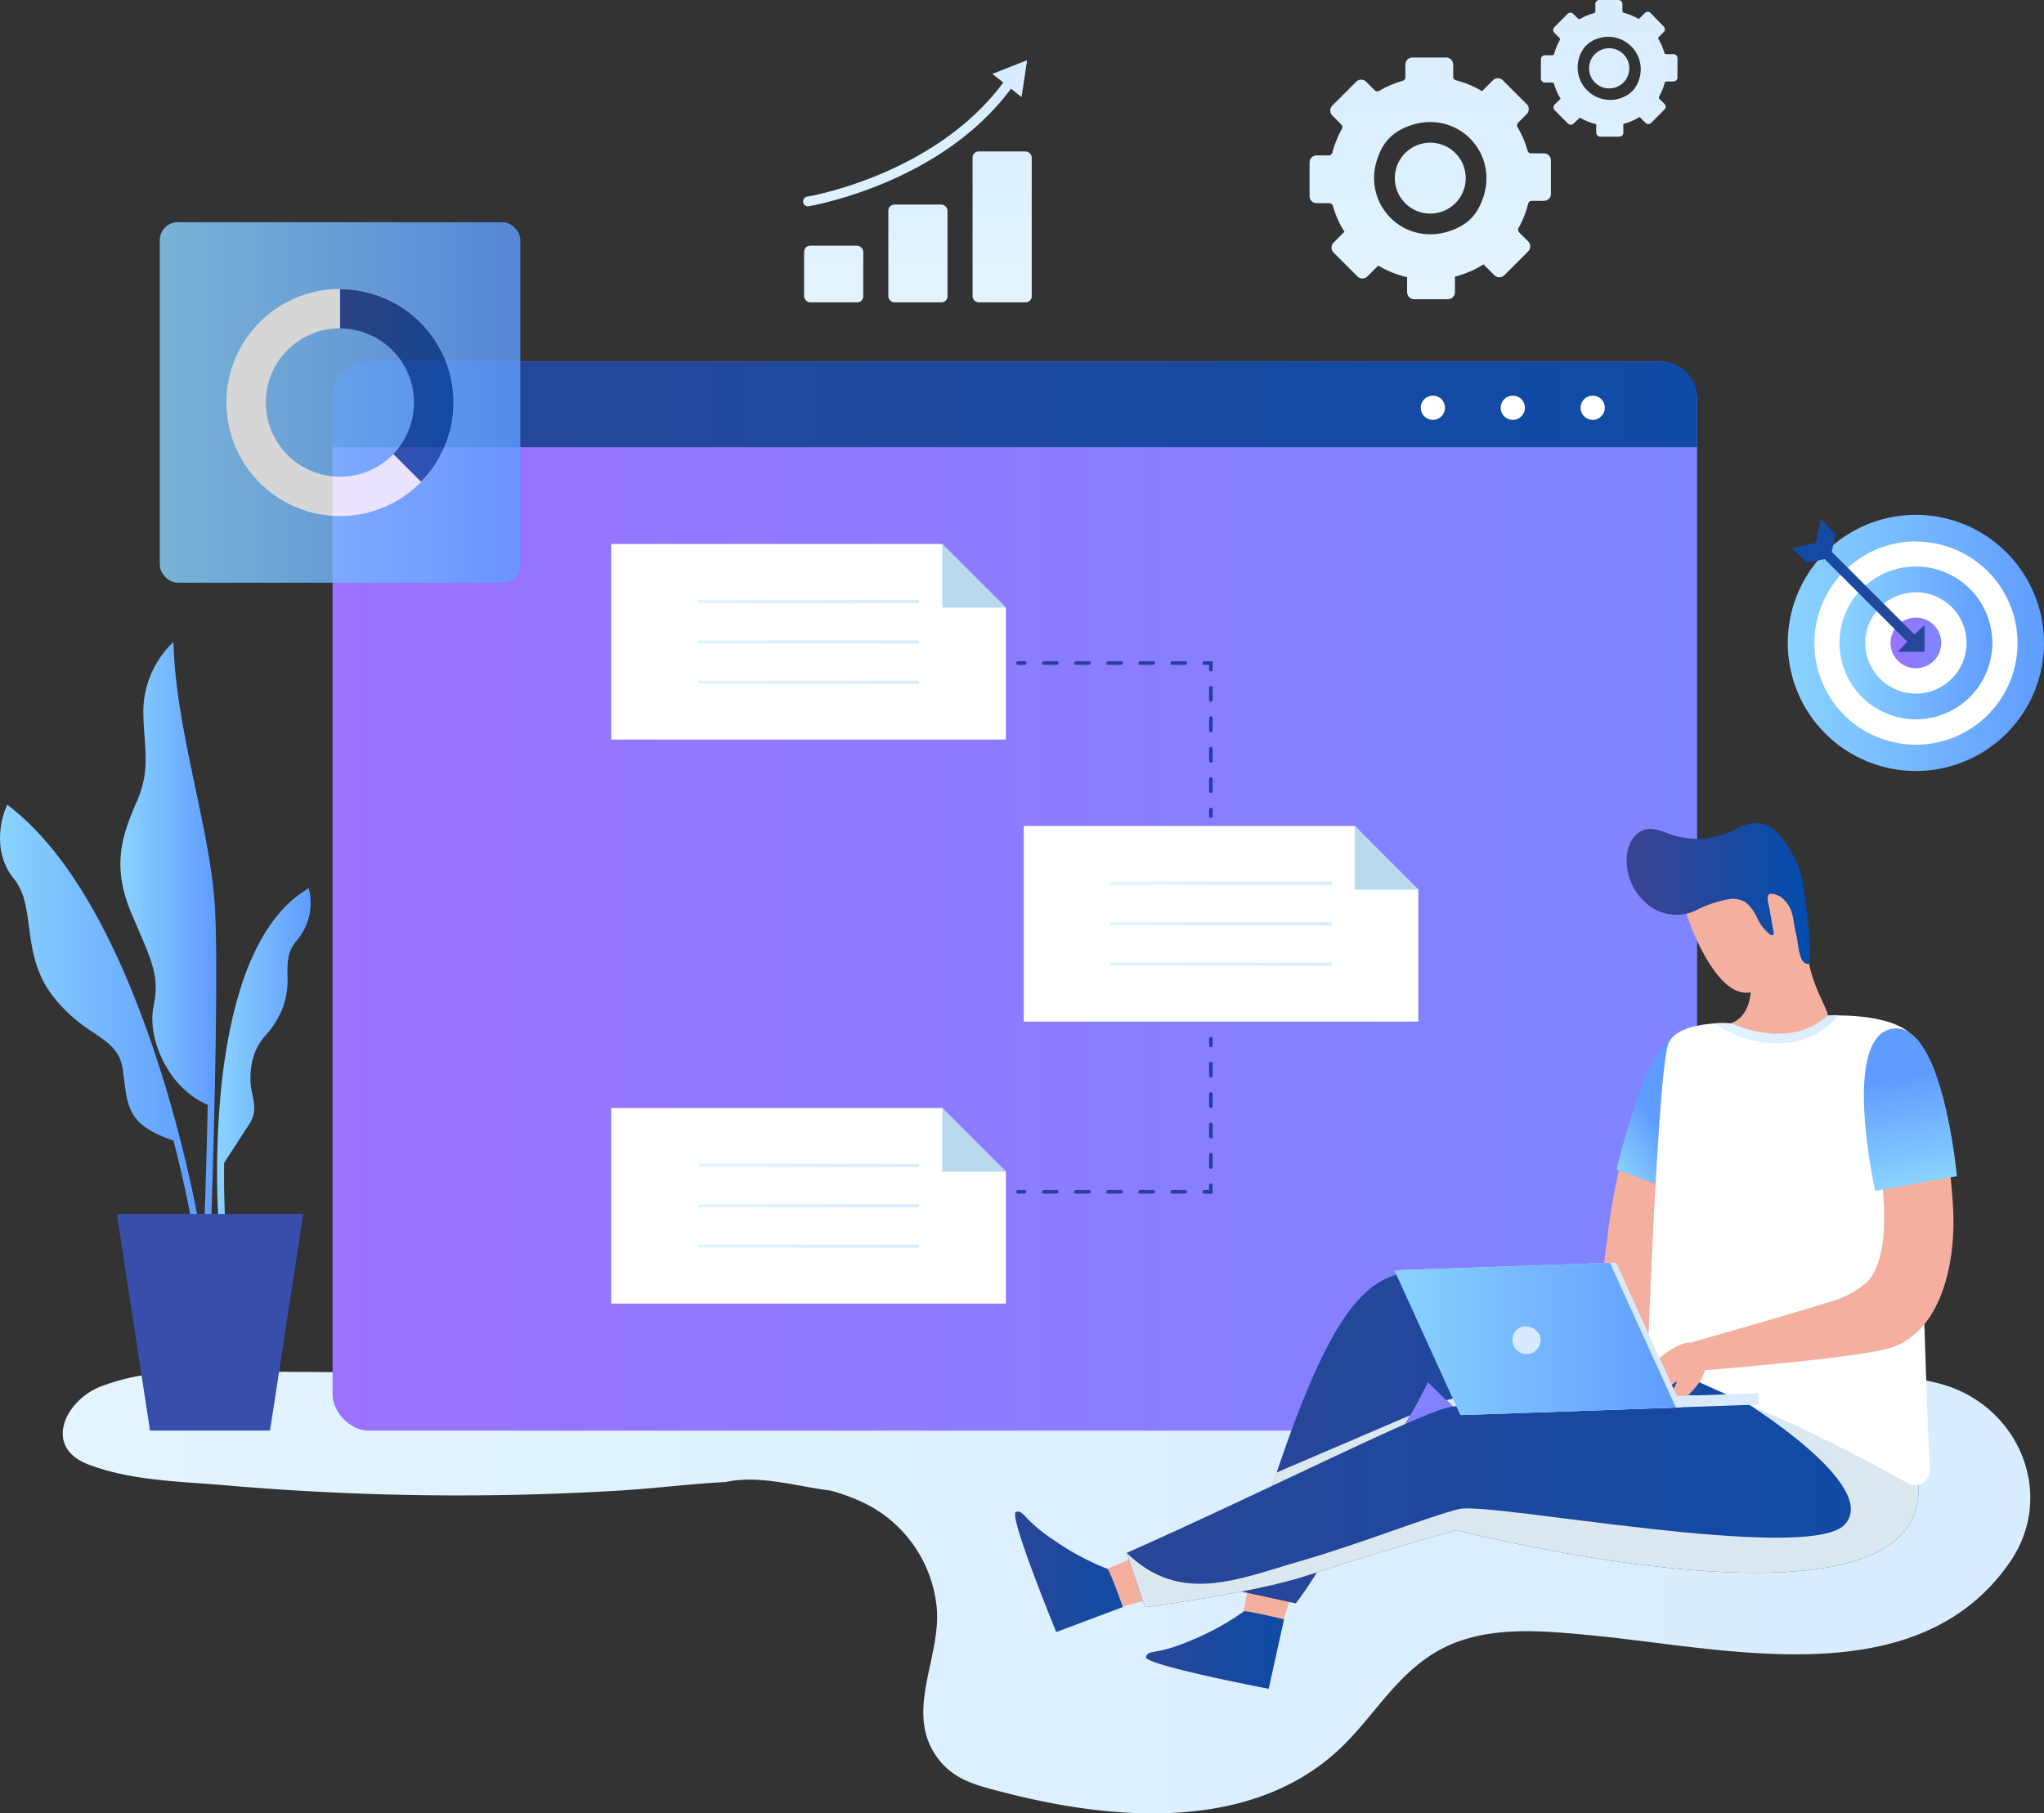 <svg xmlns="http://www.w3.org/2000/svg" xmlns:xlink="http://www.w3.org/1999/xlink" viewBox="0 0 376.87 334.42"><rect x="0" y="0" width="376.87" height="334.42" fill="#333333" stroke="none"/><defs><style>.cls-1{isolation:isolate;}.cls-2{fill:url(#linear-gradient);}.cls-3{fill:url(#linear-gradient-2);}.cls-4{fill:url(#linear-gradient-3);}.cls-5{fill:url(#linear-gradient-4);}.cls-6{fill:#374faa;}.cls-7{fill:#fff;}.cls-8{fill:url(#linear-gradient-5);}.cls-9{fill:url(#linear-gradient-6);}.cls-10{fill:url(#linear-gradient-7);}.cls-11{fill:url(#linear-gradient-8);}.cls-12{fill:url(#linear-gradient-9);}.cls-13{fill:url(#linear-gradient-10);}.cls-14{fill:url(#linear-gradient-11);}.cls-15{fill:url(#linear-gradient-12);}.cls-16{fill:url(#linear-gradient-13);}.cls-17{fill:url(#linear-gradient-14);}.cls-18{fill:#b9d9ef;}.cls-19{fill:url(#linear-gradient-15);}.cls-20{fill:url(#linear-gradient-16);}.cls-21{fill:url(#linear-gradient-17);}.cls-22{fill:url(#linear-gradient-18);}.cls-23{fill:url(#linear-gradient-19);}.cls-24{fill:url(#linear-gradient-20);}.cls-25{fill:url(#linear-gradient-21);}.cls-26{fill:url(#linear-gradient-22);}.cls-27{fill:url(#linear-gradient-23);}.cls-28,.cls-29,.cls-30{fill:none;stroke:#293e9e;stroke-linecap:round;stroke-miterlimit:10;stroke-width:0.67px;}.cls-29{stroke-dasharray:2.37 3.55;}.cls-30{stroke-dasharray:2.24 3.37;}.cls-31{fill:#f4af9f;}.cls-32{fill:url(#linear-gradient-24);}.cls-33{fill:url(#linear-gradient-25);}.cls-34{fill:url(#linear-gradient-26);}.cls-35{fill:#dce8ef;mix-blend-mode:multiply;}.cls-36{fill:url(#linear-gradient-27);}.cls-37{fill:#f7d2ba;}.cls-38{fill:url(#linear-gradient-28);}.cls-39{fill:url(#linear-gradient-29);}.cls-40{fill:#62cacd;}.cls-41{fill:url(#linear-gradient-30);}.cls-42{fill:#d9eafe;}.cls-43{fill:url(#linear-gradient-31);}.cls-44{fill:url(#linear-gradient-32);}.cls-45{opacity:0.8;}.cls-46{fill:url(#linear-gradient-33);}.cls-47{fill:url(#linear-gradient-34);}.cls-48{fill:url(#linear-gradient-35);}.cls-49{fill:url(#linear-gradient-36);}.cls-50{fill:url(#linear-gradient-37);}.cls-51{fill:url(#linear-gradient-38);}.cls-52{fill:url(#linear-gradient-39);}</style><linearGradient id="linear-gradient" x1="74.28" y1="340.9" x2="437.05" y2="340.9" gradientUnits="userSpaceOnUse"><stop offset="0" stop-color="#e2f4ff"/><stop offset="1" stop-color="#d7ecff"/></linearGradient><linearGradient id="linear-gradient-2" x1="84.92" y1="221.54" x2="102.55" y2="221.54" gradientUnits="userSpaceOnUse"><stop offset="0" stop-color="#8ad3ff"/><stop offset="1" stop-color="#5f9cff"/></linearGradient><linearGradient id="linear-gradient-3" x1="62.69" y1="236.59" x2="99.36" y2="236.59" xlink:href="#linear-gradient-2"/><linearGradient id="linear-gradient-4" x1="102.71" y1="243.94" x2="119.96" y2="243.94" xlink:href="#linear-gradient-2"/><linearGradient id="linear-gradient-5" x1="392.32" y1="168.03" x2="439.56" y2="168.03" xlink:href="#linear-gradient-2"/><linearGradient id="linear-gradient-6" x1="401.85" y1="168.03" x2="430.03" y2="168.03" xlink:href="#linear-gradient-2"/><linearGradient id="linear-gradient-7" x1="411.27" y1="168.03" x2="420.61" y2="168.03" gradientUnits="userSpaceOnUse"><stop offset="0" stop-color="#9972ff"/><stop offset="1" stop-color="#7f85ff"/></linearGradient><linearGradient id="linear-gradient-8" x1="1723.77" y1="157.4" x2="1748.22" y2="157.4" gradientTransform="matrix(-1, 0, 0, 1, 2078.62, -49.43)" gradientUnits="userSpaceOnUse"><stop offset="0" stop-color="#294698"/><stop offset="1" stop-color="#0e4ba6"/></linearGradient><linearGradient id="linear-gradient-9" x1="326.4" y1="105.21" x2="326.4" y2="42.86" xlink:href="#linear-gradient"/><linearGradient id="linear-gradient-10" x1="263.71" y1="55.78" x2="263.71" y2="-6.58" xlink:href="#linear-gradient"/><linearGradient id="linear-gradient-11" x1="359.39" y1="106.4" x2="359.39" y2="44.04" xlink:href="#linear-gradient"/><linearGradient id="linear-gradient-12" x1="296.7" y1="56.96" x2="296.7" y2="-5.4" xlink:href="#linear-gradient"/><linearGradient id="linear-gradient-13" x1="61.32" y1="165.26" x2="312.91" y2="165.26" xlink:href="#linear-gradient-7"/><linearGradient id="linear-gradient-14" x1="61.32" y1="74.59" x2="312.91" y2="74.59" gradientTransform="matrix(1, 0, 0, 1, 0, 0)" xlink:href="#linear-gradient-8"/><linearGradient id="linear-gradient-15" x1="128.71" y1="110.93" x2="169.46" y2="110.93" xlink:href="#linear-gradient"/><linearGradient id="linear-gradient-16" x1="128.71" y1="118.38" x2="169.46" y2="118.38" xlink:href="#linear-gradient"/><linearGradient id="linear-gradient-17" x1="128.71" y1="125.83" x2="169.46" y2="125.83" xlink:href="#linear-gradient"/><linearGradient id="linear-gradient-18" x1="204.77" y1="162.92" x2="245.51" y2="162.92" xlink:href="#linear-gradient"/><linearGradient id="linear-gradient-19" x1="204.77" y1="170.37" x2="245.51" y2="170.37" xlink:href="#linear-gradient"/><linearGradient id="linear-gradient-20" x1="204.77" y1="177.82" x2="245.51" y2="177.82" xlink:href="#linear-gradient"/><linearGradient id="linear-gradient-21" x1="128.71" y1="214.93" x2="169.46" y2="214.93" xlink:href="#linear-gradient"/><linearGradient id="linear-gradient-22" x1="128.71" y1="222.38" x2="169.46" y2="222.38" xlink:href="#linear-gradient"/><linearGradient id="linear-gradient-23" x1="128.71" y1="229.83" x2="169.46" y2="229.83" xlink:href="#linear-gradient"/><linearGradient id="linear-gradient-24" x1="273.98" y1="353.74" x2="299.44" y2="353.74" gradientTransform="matrix(1, 0, 0, 1, 0, 0)" xlink:href="#linear-gradient-8"/><linearGradient id="linear-gradient-25" x1="249.81" y1="339.31" x2="269.69" y2="339.31" gradientTransform="matrix(1, 0, 0, 1, 0, 0)" xlink:href="#linear-gradient-8"/><linearGradient id="linear-gradient-26" x1="291.3" y1="314.44" x2="408.26" y2="314.44" gradientTransform="matrix(1, 0, 0, 1, 0, 0)" xlink:href="#linear-gradient-8"/><linearGradient id="linear-gradient-27" x1="270.43" y1="324.06" x2="416.4" y2="324.06" gradientTransform="matrix(1, 0, 0, 1, 0, 0)" xlink:href="#linear-gradient-8"/><linearGradient id="linear-gradient-28" x1="360.1" y1="264.79" x2="369.32" y2="258.17" xlink:href="#linear-gradient-2"/><linearGradient id="linear-gradient-29" x1="378.83" y1="239.23" x2="401.67" y2="239.23" xlink:href="#linear-gradient"/><linearGradient id="linear-gradient-30" x1="362.59" y1="214.19" x2="396.42" y2="214.19" gradientUnits="userSpaceOnUse"><stop offset="0.09" stop-color="#374492"/><stop offset="1" stop-color="#014dae"/></linearGradient><linearGradient id="linear-gradient-31" x1="257.1" y1="246.93" x2="309" y2="246.93" xlink:href="#linear-gradient-2"/><linearGradient id="linear-gradient-32" x1="416.04" y1="267.62" x2="412.73" y2="248.23" xlink:href="#linear-gradient-2"/><linearGradient id="linear-gradient-33" x1="29.46" y1="74.22" x2="95.93" y2="74.22" xlink:href="#linear-gradient-2"/><linearGradient id="linear-gradient-34" x1="125.39" y1="120.5" x2="146.32" y2="120.5" gradientTransform="matrix(1, 0, 0, 1, 0, 0)" xlink:href="#linear-gradient-8"/><linearGradient id="linear-gradient-35" x1="153.71" y1="51.21" x2="153.71" y2="13.88" xlink:href="#linear-gradient"/><linearGradient id="linear-gradient-36" x1="169.24" y1="51.21" x2="169.24" y2="13.88" xlink:href="#linear-gradient"/><linearGradient id="linear-gradient-37" x1="184.78" y1="51.21" x2="184.78" y2="13.88" xlink:href="#linear-gradient"/><linearGradient id="linear-gradient-38" x1="230.13" y1="100.64" x2="230.13" y2="63.32" xlink:href="#linear-gradient"/><linearGradient id="linear-gradient-39" x1="186.17" y1="51.21" x2="186.17" y2="13.88" xlink:href="#linear-gradient"/></defs><title>schedule concept</title><g class="cls-1"><g id="obj"><path class="cls-2" d="M168.37,302.94a75.46,75.46,0,0,1-9.92.36c-13.73-.16-27.46-.85-41.19-.86-11.68,0-24.83-1.61-36,2.7-6.57,2.54-10.71,11.22-2.22,14.39,7.89,3,16.85,3.1,25.15,3.82q14.69,1.27,29.41,1.68,21.7.6,43.39-.71c4.27-.25,8.6-.72,12.94-1.1,2.17-.19,4.35-.36,6.52-.47,6.48-1.38,13.19.85,19.34,1.57a36.88,36.88,0,0,1,5.31,1.87,24,24,0,0,1,14.34,20.23c.58,9.35-6.36,19.5.64,27.88,3,3.62,7.37,4.57,11.72,5.69,20,5.19,45.49,7.35,61.81-7.94,6.12-5.73,10.14-13.23,17.47-17.73,8.52-5.23,19.08-4.23,28.61-3.34,25,2.34,60.31,11.39,77.53-13.38,8.76-12.61,1.58-29.19-12.92-33s-29.92-.47-44.75-2.5c-2.34-.14-4.67-.32-7-.49-21.51.78-43.85-2.57-64.57-.63-2.72.14-5.45.26-8.18.34a139.14,139.14,0,0,1-24.94-1.19c-2.85-.17-5.7-.38-8.53-.61-5.68-.47-11.33-1-16.91-1.57-2.3.16-4.61.31-6.91.45-20.76,1.23-41.58.79-62.45,6.2a40.66,40.66,0,0,1-8.09.54,22.39,22.39,0,0,1-7.48-1.55" transform="translate(-62.69 -49.43)"/><path class="cls-3" d="M98.72,194.8c-1.78-8.48-3.63-17.25-4-25.54l-.06-1.46-1,1.06a17.8,17.8,0,0,0-4.54,11.51c0,1.83.11,3.46.23,5,.29,4,.54,7.39-1.43,11.87-2.82,6.42-4.67,12-.94,20.78l1.09,2.54c2.83,6.55,4,9.25,2.93,14.49-1.24,6,2.83,15.16,10,18.13-.27,11.9-.62,21.79-.62,22l1.24,0c0-.45,1.58-45.29.65-59.21C101.81,209.48,100.31,202.35,98.72,194.8Z" transform="translate(-62.69 -49.43)"/><path class="cls-4" d="M64.67,198.34l-.65-.5-.31.75c-.13.3-3,7.3,1.54,12.91,1.93,2.38,2.33,5.39,2.79,8.87.53,4,1.12,8.44,4.3,12.65a29.34,29.34,0,0,0,7.59,6.84c2.85,1.94,4.91,3.35,5.4,6.84.08.62.16,1.21.23,1.77.7,5.52,1.09,8.58,9.12,11.31,2.33,9.06,3.42,15.38,3.45,15.57l1.23-.21C99.26,274.57,89.54,217.82,64.67,198.34Z" transform="translate(-62.69 -49.43)"/><path class="cls-5" d="M119.81,214.1l-.19-.88-.76.49c-19.13,12.29-16,59-15.88,61l1.24-.09c0-.15-.29-4.45-.2-10.74.6-.93,2.93-4.49,4.7-7.24,1.2-1.88.87-3.53.53-5.27a13.25,13.25,0,0,1-.13-5.78,10.45,10.45,0,0,1,2.67-5.36,16.89,16.89,0,0,0,2.9-4.59,15.07,15.07,0,0,0,1-6.48c0-2.29,0-4.27,1.64-6.17A10.78,10.78,0,0,0,119.81,214.1Z" transform="translate(-62.69 -49.43)"/><polygon class="cls-6" points="49.79 263.83 27.66 263.83 21.54 223.88 55.92 223.88 49.79 263.83"/><path class="cls-7" d="M415.94,146.11A21.93,21.93,0,1,0,437.87,168a21.94,21.94,0,0,0-21.93-21.92Z" transform="translate(-62.69 -49.43)"/><path class="cls-8" d="M415.94,149.31A18.73,18.73,0,1,1,397.22,168a18.75,18.75,0,0,1,18.72-18.72m0-4.9A23.62,23.62,0,1,0,439.56,168a23.65,23.65,0,0,0-23.62-23.62Z" transform="translate(-62.69 -49.43)"/><path class="cls-9" d="M401.85,168a14.09,14.09,0,1,0,14.09-14.09A14.09,14.09,0,0,0,401.85,168Zm4.75,0a9.34,9.34,0,1,1,9.34,9.34A9.34,9.34,0,0,1,406.6,168Z" transform="translate(-62.69 -49.43)"/><path class="cls-10" d="M411.27,168a4.67,4.67,0,1,0,4.67-4.67A4.67,4.67,0,0,0,411.27,168Z" transform="translate(-62.69 -49.43)"/><polygon class="cls-11" points="334.8 100.15 335.68 95.75 338.41 98.47 337.75 101.78 338.63 102.66 338.63 102.66 352.98 117 354.84 115.3 354.84 115.3 354.84 120.19 349.95 120.19 349.95 120.19 351.65 118.33 337.31 103.98 337.31 103.98 336.43 103.1 333.13 103.76 330.4 101.03 334.8 100.15"/><path class="cls-12" d="M304.15,79.38v6.23a1.3,1.3,0,0,0,1.3,1.29h2.34a.69.69,0,0,1,.66.51,17.91,17.91,0,0,0,2.13,4.76h0l-2,2a1.3,1.3,0,0,0,0,1.84l4.4,4.4a1.3,1.3,0,0,0,1.83,0l2-2h0a18.31,18.31,0,0,0,5.32,2.13h0v2.77a1.3,1.3,0,0,0,1.3,1.3h6.22a1.3,1.3,0,0,0,1.3-1.3v-2.86h0a18.46,18.46,0,0,0,5.27-2.26h0l2,2a1.3,1.3,0,0,0,1.83,0l4.4-4.4a1.3,1.3,0,0,0,0-1.84l-1.66-1.66a.68.68,0,0,1-.11-.82A17.83,17.83,0,0,0,344.45,87a.69.69,0,0,1,.67-.53h2.24a1.29,1.29,0,0,0,1.29-1.29V79a1.29,1.29,0,0,0-1.29-1.29H345a.68.68,0,0,1-.66-.51,18,18,0,0,0-1.84-4.3.68.68,0,0,1,.1-.84l1.58-1.58a1.3,1.3,0,0,0,0-1.84l-4.4-4.4a1.3,1.3,0,0,0-1.83,0l-2,2h0a18.31,18.31,0,0,0-4.8-2,.69.69,0,0,1-.52-.67V61.34a1.3,1.3,0,0,0-1.3-1.3h-6.22a1.3,1.3,0,0,0-1.3,1.3v2.34a.68.68,0,0,1-.51.66,18.46,18.46,0,0,0-4.3,1.84.68.68,0,0,1-.84-.1l-1.58-1.58a1.3,1.3,0,0,0-1.83,0l-4.4,4.4a1.3,1.3,0,0,0,0,1.84L310,72.4a.68.68,0,0,1,.1.82,18.24,18.24,0,0,0-1.74,4.34.69.69,0,0,1-.66.53h-2.24A1.3,1.3,0,0,0,304.15,79.38Zm13.32-2.59a8.33,8.33,0,0,1,3.37-3.39c9.8-5.25,19.69,4.59,14.48,14.41a8.2,8.2,0,0,1-3.39,3.39C322.14,96.4,312.3,86.59,317.47,76.79Z" transform="translate(-62.69 -49.43)"/><circle class="cls-13" cx="263.71" cy="32.85" r="6.54"/><path class="cls-14" d="M346.8,60.39v3.52a.74.74,0,0,0,.73.74h1.32a.39.39,0,0,1,.38.28,10.4,10.4,0,0,0,1.2,2.7h0l-1.11,1.11a.75.75,0,0,0,0,1l2.49,2.49a.73.73,0,0,0,1,0L354,71.12h0a10.56,10.56,0,0,0,3,1.21h0V73.9a.74.74,0,0,0,.74.73h3.52a.74.74,0,0,0,.74-.73V72.27h0A10.39,10.39,0,0,0,365,71h0l1.11,1.11a.75.75,0,0,0,1,0l2.49-2.5a.73.73,0,0,0,0-1l-.94-.94a.38.38,0,0,1-.06-.46,10.11,10.11,0,0,0,1-2.46.41.41,0,0,1,.38-.3h1.27a.73.73,0,0,0,.73-.73V60.15a.73.73,0,0,0-.73-.73h-1.33a.38.38,0,0,1-.37-.29,10.32,10.32,0,0,0-1.05-2.43.39.39,0,0,1,.06-.48l.9-.89a.75.75,0,0,0,0-1L367,51.8a.72.72,0,0,0-1,0l-1.15,1.14h0a10.7,10.7,0,0,0-2.72-1.13.39.39,0,0,1-.3-.37V50.17a.73.73,0,0,0-.73-.74h-3.52a.74.74,0,0,0-.74.74V51.5a.4.4,0,0,1-.28.37,10.19,10.19,0,0,0-2.44,1,.41.41,0,0,1-.48,0l-.89-.9a.73.73,0,0,0-1,0l-2.49,2.49a.73.73,0,0,0,0,1l.94.94a.39.39,0,0,1,.06.47,10.39,10.39,0,0,0-1,2.46.38.38,0,0,1-.37.29h-1.27A.74.74,0,0,0,346.8,60.39Zm7.54-1.47A4.65,4.65,0,0,1,356.25,57a6,6,0,0,1,8.19,8.16,4.67,4.67,0,0,1-1.92,1.92A6,6,0,0,1,354.34,58.92Z" transform="translate(-62.69 -49.43)"/><circle class="cls-15" cx="296.7" cy="12.6" r="3.71"/><rect class="cls-16" x="61.32" y="66.69" width="251.59" height="197.15" rx="6.68"/><path class="cls-17" d="M68,66.69H306.22a6.68,6.68,0,0,1,6.68,6.68v9.12a0,0,0,0,1,0,0H61.32a0,0,0,0,1,0,0V73.37A6.68,6.68,0,0,1,68,66.69Z"/><path class="cls-7" d="M329.11,124.63a2.23,2.23,0,1,1-2.23-2.23A2.23,2.23,0,0,1,329.11,124.63Z" transform="translate(-62.69 -49.43)"/><path class="cls-7" d="M343.85,124.63a2.23,2.23,0,1,1-2.23-2.23A2.23,2.23,0,0,1,343.85,124.63Z" transform="translate(-62.69 -49.43)"/><path class="cls-7" d="M358.58,124.63a2.23,2.23,0,1,1-2.22-2.23A2.22,2.22,0,0,1,358.58,124.63Z" transform="translate(-62.69 -49.43)"/><polygon class="cls-7" points="185.46 112.06 185.46 136.39 112.7 136.39 112.7 100.32 173.73 100.32 185.46 112.06"/><polygon class="cls-18" points="173.73 112.06 185.47 112.06 173.73 100.33 173.73 112.06"/><rect class="cls-19" x="128.71" y="110.64" width="40.74" height="0.59"/><rect class="cls-20" x="128.71" y="118.09" width="40.74" height="0.59"/><rect class="cls-21" x="128.71" y="125.53" width="40.74" height="0.59"/><polygon class="cls-7" points="185.46 216.08 185.46 240.41 112.7 240.41 112.7 204.34 173.73 204.34 185.46 216.08"/><polygon class="cls-18" points="173.73 216.08 185.47 216.08 173.73 204.35 173.73 216.08"/><polygon class="cls-7" points="261.51 164.07 261.51 188.4 188.76 188.4 188.76 152.33 249.79 152.33 261.51 164.07"/><polygon class="cls-18" points="249.78 164.06 261.52 164.06 249.78 152.34 249.78 164.06"/><rect class="cls-22" x="204.77" y="162.62" width="40.74" height="0.59"/><rect class="cls-23" x="204.77" y="170.07" width="40.74" height="0.59"/><rect class="cls-24" x="204.77" y="177.52" width="40.74" height="0.59"/><rect class="cls-25" x="128.71" y="214.63" width="40.74" height="0.59"/><rect class="cls-26" x="128.71" y="222.08" width="40.74" height="0.59"/><rect class="cls-27" x="128.71" y="229.53" width="40.74" height="0.59"/><line class="cls-28" x1="187.71" y1="122.28" x2="188.92" y2="122.28"/><line class="cls-29" x1="192.47" y1="122.28" x2="220.27" y2="122.28"/><polyline class="cls-28" points="222.05 122.28 223.26 122.28 223.26 123.49"/><line class="cls-30" x1="223.26" y1="126.85" x2="223.26" y2="147.61"/><line class="cls-28" x1="223.26" y1="149.3" x2="223.26" y2="150.51"/><line class="cls-28" x1="187.71" y1="219.8" x2="188.92" y2="219.8"/><line class="cls-29" x1="192.47" y1="219.8" x2="220.27" y2="219.8"/><polyline class="cls-28" points="222.05 219.8 223.26 219.8 223.26 218.59"/><line class="cls-30" x1="223.26" y1="215.22" x2="223.26" y2="194.46"/><line class="cls-28" x1="223.26" y1="192.78" x2="223.26" y2="191.57"/><polygon class="cls-31" points="238.66 292.47 235.81 301.35 228.78 299.65 230.44 291.08 238.66 292.47"/><path class="cls-32" d="M292,346.63A48.33,48.33,0,0,1,282.2,352c-6.49,2.78-7.7,1.53-8.21,3s22.62,5.88,22.62,5.88l2.83-12.81S292.08,346.3,292,346.63Z" transform="translate(-62.69 -49.43)"/><polygon class="cls-31" points="213.22 294.59 204.23 297.05 201.81 290.24 209.9 286.94 213.22 294.59"/><path class="cls-33" d="M266.85,338.76a48.22,48.22,0,0,1-9.83-5.28c-5.88-3.92-5.48-5.62-7-5.22s7.42,22.16,7.42,22.16l12.28-4.62S267.17,338.65,266.85,338.76Z" transform="translate(-62.69 -49.43)"/><path class="cls-34" d="M407.25,309a22,22,0,0,1-4.88,5.9c-7.24,6.48-9.63,12.92-19.92,16-7.4,2.23-19.21,2.18-26.45-1.18-3.38-1.56-10.63-7.29-18.4-14.33-2.72-2.43-5.5-5-8.2-7.66-1.16-1.14-2.3-2.26-3.41-3.39-1.09,2.16-2.21,4.23-3.3,6.19-2.89,5.19-5.75,9.74-8.22,13.71s-4.79,7.53-6.33,10.4a67.5,67.5,0,0,1-6.53,10.49L291.3,342.9c1.58-5.5,3.1-10.49,4.54-15,.76-2.4,1.5-4.68,2.21-6.82,11-32.66,17.69-37.05,27-37.25,10.27-.25,41.49,16.2,41.49,16.2S415.87,292.59,407.25,309Z" transform="translate(-62.69 -49.43)"/><path class="cls-35" d="M322.69,310.44v0c-2.89,5.19-5.75,9.74-8.22,13.71l-18.63,3.67c.76-2.4,1.5-4.68,2.21-6.82C305.49,317.84,322.45,310.53,322.69,310.44Z" transform="translate(-62.69 -49.43)"/><path class="cls-35" d="M385.59,308l-48,7.31c-2.72-2.43-5.5-5-8.2-7.66,11.81-3.37,55-.33,55-.33Z" transform="translate(-62.69 -49.43)"/><path class="cls-36" d="M416.4,323.77c1,30-85.16,7.85-85.16,7.85s-14.34,4-27.36,8.31c-10.37,3.42-30.08,5.89-30.08,5.89l-3.37-10c25.4-11.28,54.78-26.17,59.63-26.9,11.67-1.75,42.56-1.91,55.23-1.81,1.71,0,5.32-4,6.68-4.57.39-.18.61-.26.61-.26l1.23.18a53.51,53.51,0,0,1,11.95,3.14,15.13,15.13,0,0,1,7.93,6.5C415.36,314.94,416.24,318.7,416.4,323.77Z" transform="translate(-62.69 -49.43)"/><path class="cls-35" d="M416.4,323.77c1,30-85.16,7.85-85.16,7.85s-14.34,4-27.36,8.31c-10.37,3.42-30.08,5.89-30.08,5.89l-3.37-10c9.88,9.66,20.55,4.82,32,1.52s23.72-8.27,29.36-9.62,64.17,10.1,71,2.9-18.87-22.94-18.87-22.94l29.76,4.42C415.36,314.94,416.24,318.7,416.4,323.77Z" transform="translate(-62.69 -49.43)"/><path class="cls-37" d="M399.74,261.76a2.94,2.94,0,0,0-3.1,2.55,45.52,45.52,0,0,0-.51,6.62c.05,5.45-.16,10.51,1.62,11.36s3.64-2.46,4.16-7.84c.48-4.87,2.18-10.81,1-11.72A8.8,8.8,0,0,0,399.74,261.76Z" transform="translate(-62.69 -49.43)"/><path class="cls-31" d="M376.81,240.2a5.75,5.75,0,0,1,2,5.72c-1.88,9.49-9.52,47.46-16.58,46.47-8.31-1.17.22-35.18,3.47-42.91C368.39,243,372.64,237,376.81,240.2Z" transform="translate(-62.69 -49.43)"/><path class="cls-38" d="M360.74,265.14,375,270.3,381.8,247l-10-6.78s-4,2.14-6.85,10.55S360.74,265.14,360.74,265.14Z" transform="translate(-62.69 -49.43)"/><polygon class="cls-31" points="296.16 229.54 293.13 256.15 304.19 258.04 305.74 234.87 296.16 229.54"/><path class="cls-7" d="M418.48,320.54a2.68,2.68,0,0,1-4,2.43c-2.16-1.2-5.05-2.79-8.43-4.56-4.68-2.45-10.3-5.26-16.22-7.87C378,305.31,366.49,300,366.49,300s1.9-53.1,3.81-58.07c1.05-2.76,5.48-3.54,8.53-3.76,1.63-.11,2.87,0,3,0s1.39-.16,1.34,0c0,0,16.34-1.38,16.4-1.42h0s.8-.05,2.06-.05c4.49,0,14.8.76,15.07,7,.18,4.05.55,15.26.28,26.6-.06,2.55.1,9.6.35,17.84.2,6.81.47,14.44.69,21C418.23,313.62,418.37,317.62,418.48,320.54Z" transform="translate(-62.69 -49.43)"/><path class="cls-39" d="M401.67,236.63a14.07,14.07,0,0,1-10.86,5.18,19.75,19.75,0,0,1-12-3.65c1.63-.11,2.87,0,3,0s1.39-.16,1.34,0c0,0,16.34-1.38,16.4-1.42h0S400.41,236.63,401.67,236.63Z" transform="translate(-62.69 -49.43)"/><path class="cls-31" d="M399.64,236.76c-7,6.28-16.92,1.76-17.74,1.37h0l-.05,0c3.49-1.18,3.62-5.7,3.62-5.7-5.77,1.26-10.54-10.7-11.46-13.38s-3.95-12.62,8.83-14.21,12.86,13.78,13.11,19.83S400.21,236.24,399.64,236.76Z" transform="translate(-62.69 -49.43)"/><path class="cls-40" d="M411.88,238.61" transform="translate(-62.69 -49.43)"/><path class="cls-41" d="M394.49,209.71q-.51-1.17-1.08-2.31c-1.36-2.74-3.37-5.65-6.13-6.13-2.22-.38-4.14.95-6.11,1.78a14.74,14.74,0,0,1-10.3.3c-1.49-.49-3-1.21-4.49-1-2,.29-3.3,2.24-3.66,4.33a10.4,10.4,0,0,0,3.44,9.27,8.43,8.43,0,0,0,9,1.49,21.43,21.43,0,0,1,6.09-2.14,4.48,4.48,0,0,1,3.33.57,8,8,0,0,1,2.11,2.87,8,8,0,0,0,2.43,3.07c1,.53.45-1.1.36-1.65-.18-1.13-.38-2.25-.59-3.37-.11-.61-.56-2,0-2.44a.51.51,0,0,1,.3-.09,3.61,3.61,0,0,1,2.7,1.39c1.69,1.92,1.37,4,2,6.2.42,1.54.4,5.65,2.32,5.31C397.07,227,395.39,211.79,394.49,209.71Z" transform="translate(-62.69 -49.43)"/><path class="cls-31" d="M367.76,300.62a22.4,22.4,0,0,1,2.78-2.13c2.07-1.35,4.57-2.31,5.86-.31s1.07,3.31.08,5.37-4.86,5.71-5.82,4.78,1.56-4,1.13-4.07l-.15.06c-1,.58-6.08,5.58-7,4.57S365.09,303,367.76,300.62Z" transform="translate(-62.69 -49.43)"/><rect class="cls-42" x="344.19" y="307.15" width="42.74" height="2.09" transform="translate(678.98 553.98) rotate(178)"/><polygon class="cls-42" points="270.38 260.94 310.13 259.55 297.96 232.85 258.22 234.24 270.38 260.94"/><polygon class="cls-43" points="269.26 260.98 309 259.59 296.84 232.89 257.1 234.28 269.26 260.98"/><path class="cls-42" d="M346.68,296a2.59,2.59,0,1,1-3.55-1.83A2.85,2.85,0,0,1,346.68,296Z" transform="translate(-62.69 -49.43)"/><path class="cls-31" d="M407.17,246.74s2.12,13,2.44,18.81c.26,4.5,1.66,14.15-2,19.52-1.06,1.56-4.31,3.43-6.38,4.09-9,2.85-26.58,7.8-26.58,7.8l2.18,5.19s26.41-2.1,33.68-3.93c9.74-2.46,12.66-15,12.33-24.89-.26-7.78-2.26-20.58-3.27-25.65-.47-2.36-2.11-4.22-3.84-5.88a6.31,6.31,0,0,0-3.86-1.93C407.9,239.66,407.17,246.74,407.17,246.74Z" transform="translate(-62.69 -49.43)"/><path class="cls-44" d="M408.44,269.07s-6.33-28.16,3.06-29.91,12,27.19,12,27.19Z" transform="translate(-62.69 -49.43)"/><g class="cls-45"><rect class="cls-46" x="29.46" y="40.98" width="66.48" height="66.48" rx="3.31"/><path class="cls-7" d="M125.39,102.72a20.94,20.94,0,1,0,20.93,20.94A20.94,20.94,0,0,0,125.39,102.72Zm0,34.63a13.69,13.69,0,1,1,13.69-13.69A13.69,13.69,0,0,1,125.39,137.35Z" transform="translate(-62.69 -49.43)"/><path class="cls-47" d="M146.32,123.66a20.83,20.83,0,0,1-6,14.62l-5.12-5.12A13.68,13.68,0,0,0,125.39,110v-7.25A20.94,20.94,0,0,1,146.32,123.66Z" transform="translate(-62.69 -49.43)"/></g><rect class="cls-48" x="148.26" y="45.32" width="10.91" height="10.44" rx="1.11"/><rect class="cls-49" x="163.79" y="37.73" width="10.91" height="18.03" rx="1.11"/><rect class="cls-50" x="179.32" y="27.93" width="10.91" height="27.83" rx="1.11"/><path class="cls-51" d="M211.63,87.49a.91.91,0,0,1-.14-1.8c.24,0,23.82-4,36.41-21.35a.9.9,0,0,1,1.26-.21.91.91,0,0,1,.21,1.27c-13,18-37.35,22-37.59,22.08Z" transform="translate(-62.69 -49.43)"/><polygon class="cls-52" points="189.38 11.11 182.97 13.62 188.35 17.91 189.38 11.11"/></g></g></svg>